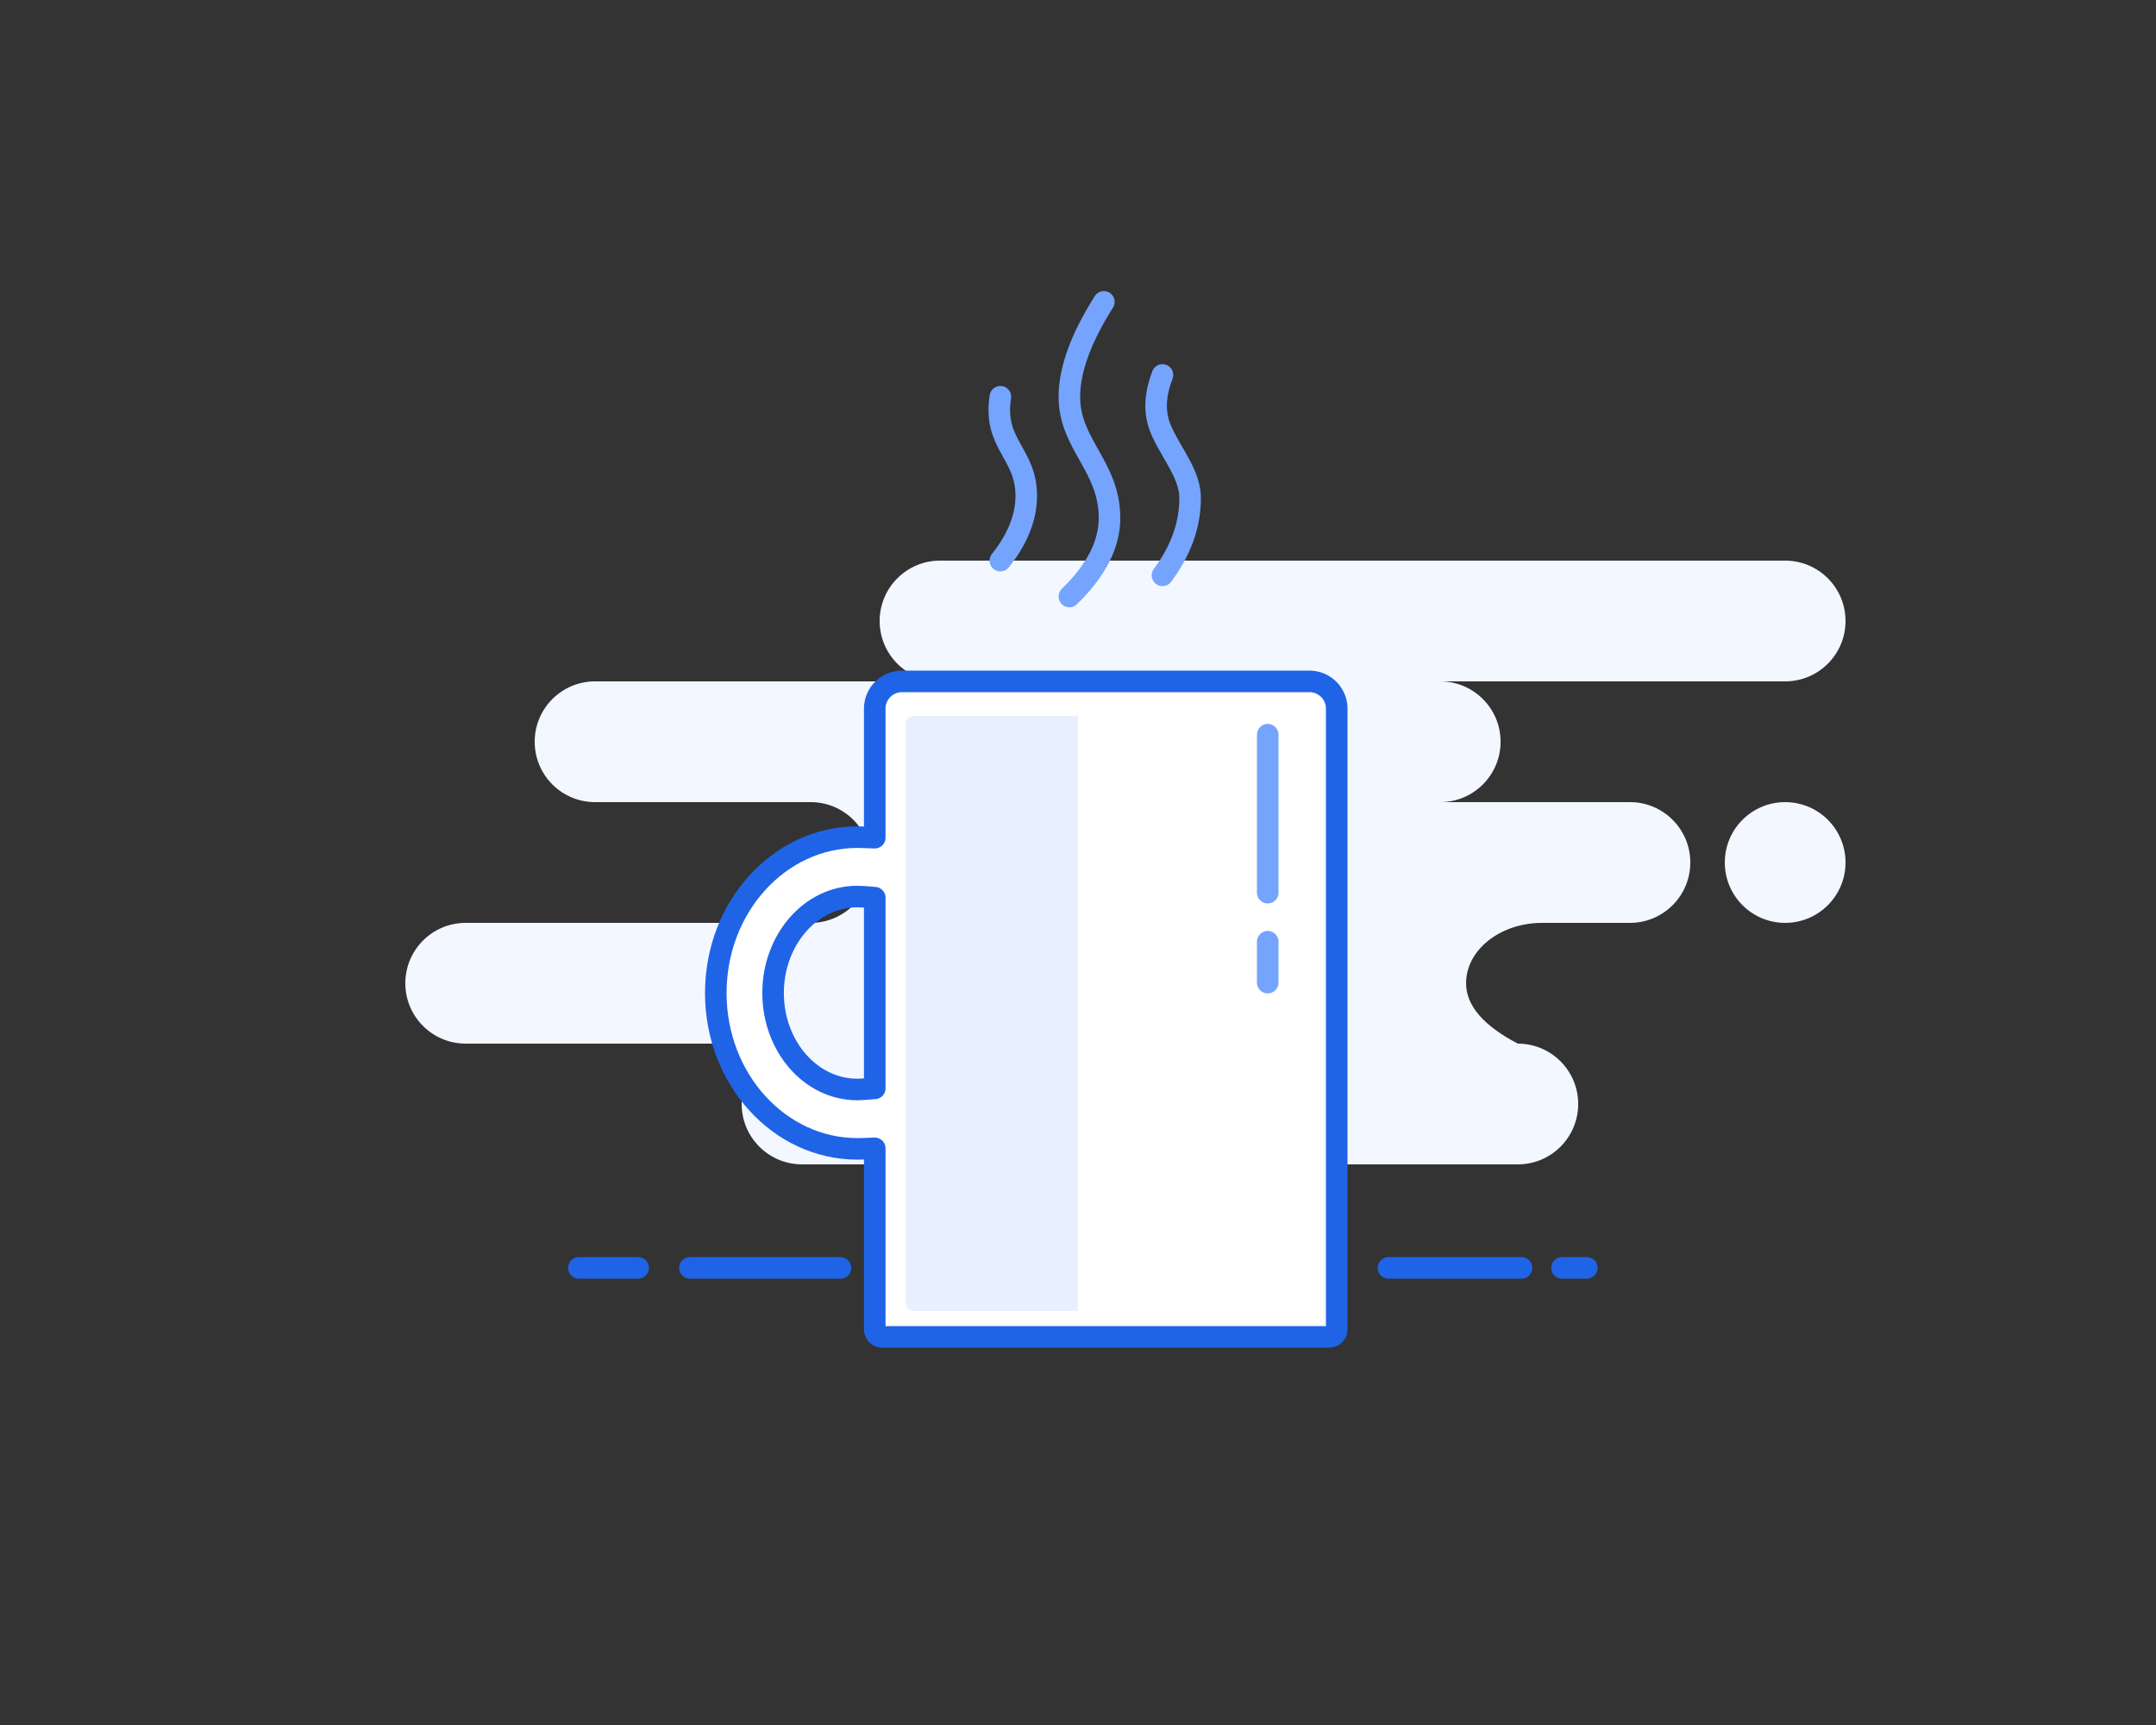 <svg width="250" height="200" viewBox="0 0 250 200" fill="none"
  xmlns="http://www.w3.org/2000/svg">
  <rect x="0" y="0" width="250" height="200" fill="#333333" stroke="none"/>
  <path fill-rule="evenodd" clip-rule="evenodd" d="M207 65C210.866 65 214 68.134 214 72C214 75.866 210.866 79 207 79H167C170.866 79 174 82.134 174 86C174 89.866 170.866 93 167 93H189C192.866 93 196 96.134 196 100C196 103.866 192.866 107 189 107H178.826C173.952 107 170 110.134 170 114C170 116.577 172 118.911 176 121C179.866 121 183 124.134 183 128C183 131.866 179.866 135 176 135H93C89.134 135 86 131.866 86 128C86 124.134 89.134 121 93 121H54C50.134 121 47 117.866 47 114C47 110.134 50.134 107 54 107H94C97.866 107 101 103.866 101 100C101 96.134 97.866 93 94 93H69C65.134 93 62 89.866 62 86C62 82.134 65.134 79 69 79H109C105.134 79 102 75.866 102 72C102 68.134 105.134 65 109 65H207ZM207 93C210.866 93 214 96.134 214 100C214 103.866 210.866 107 207 107C203.134 107 200 103.866 200 100C200 96.134 203.134 93 207 93Z" fill="#F3F7FF"/>
  <path fill-rule="evenodd" clip-rule="evenodd" d="M99.942 133.192L101.432 133.141V154.14C101.432 154.615 101.819 155 102.296 155H154.136C154.613 155 155 154.615 155 154.14V82.155C155 80.413 153.582 79 151.832 79H104.6C102.85 79 101.432 80.413 101.432 82.155V97.123L99.942 97.071C99.767 97.065 99.592 97.062 99.416 97.062C90.381 97.062 83 105.124 83 115.132C83 125.139 90.381 133.202 99.416 133.202C99.592 133.202 99.767 133.199 99.942 133.192ZM100.107 126.29C99.878 126.309 99.647 126.318 99.416 126.318C93.963 126.318 89.643 121.263 89.643 115.132C89.643 109.001 93.963 103.946 99.416 103.946C99.647 103.946 99.878 103.955 100.107 103.973L101.432 104.079V126.184L100.107 126.29Z" fill="white" stroke="#1F64E7" stroke-width="2.5" stroke-linejoin="round"/>
  <path d="M147 85.182V103.5M147 109.182V113.925V109.182Z" stroke="#75A4FE" stroke-width="2.5" stroke-linecap="round" stroke-linejoin="round"/>
  <path d="M67.128 147H74M181.128 147H184M161 147H176.428M80 147H97.454" stroke="#1F64E7" stroke-width="2.5" stroke-linecap="round" stroke-linejoin="round"/>
  <path d="M128 35C125.333 39.214 124 42.88 124 46C124 51.556 128.654 54.044 128.654 60.063C128.654 63.118 127.103 66.151 124 69.162" stroke="#75A4FE" stroke-width="2.5" stroke-linecap="round"/>
  <path d="M116 46C115.128 51.513 119 52.532 119 57.475C119 59.983 118 62.492 116 65" stroke="#75A4FE" stroke-width="2.5" stroke-linecap="round"/>
  <path d="M134.795 43.474C133.474 46.893 134.216 48.977 134.795 50.204C136.033 52.826 138 55.09 138 57.758C138 60.857 136.932 63.839 134.795 66.705" stroke="#75A4FE" stroke-width="2.5" stroke-linecap="round"/>
  <path d="M105 84C105 83.448 105.448 83 106 83L125 83V152H106C105.448 152 105 151.552 105 151V84Z" fill="#E8F0FE"/>
</svg>

